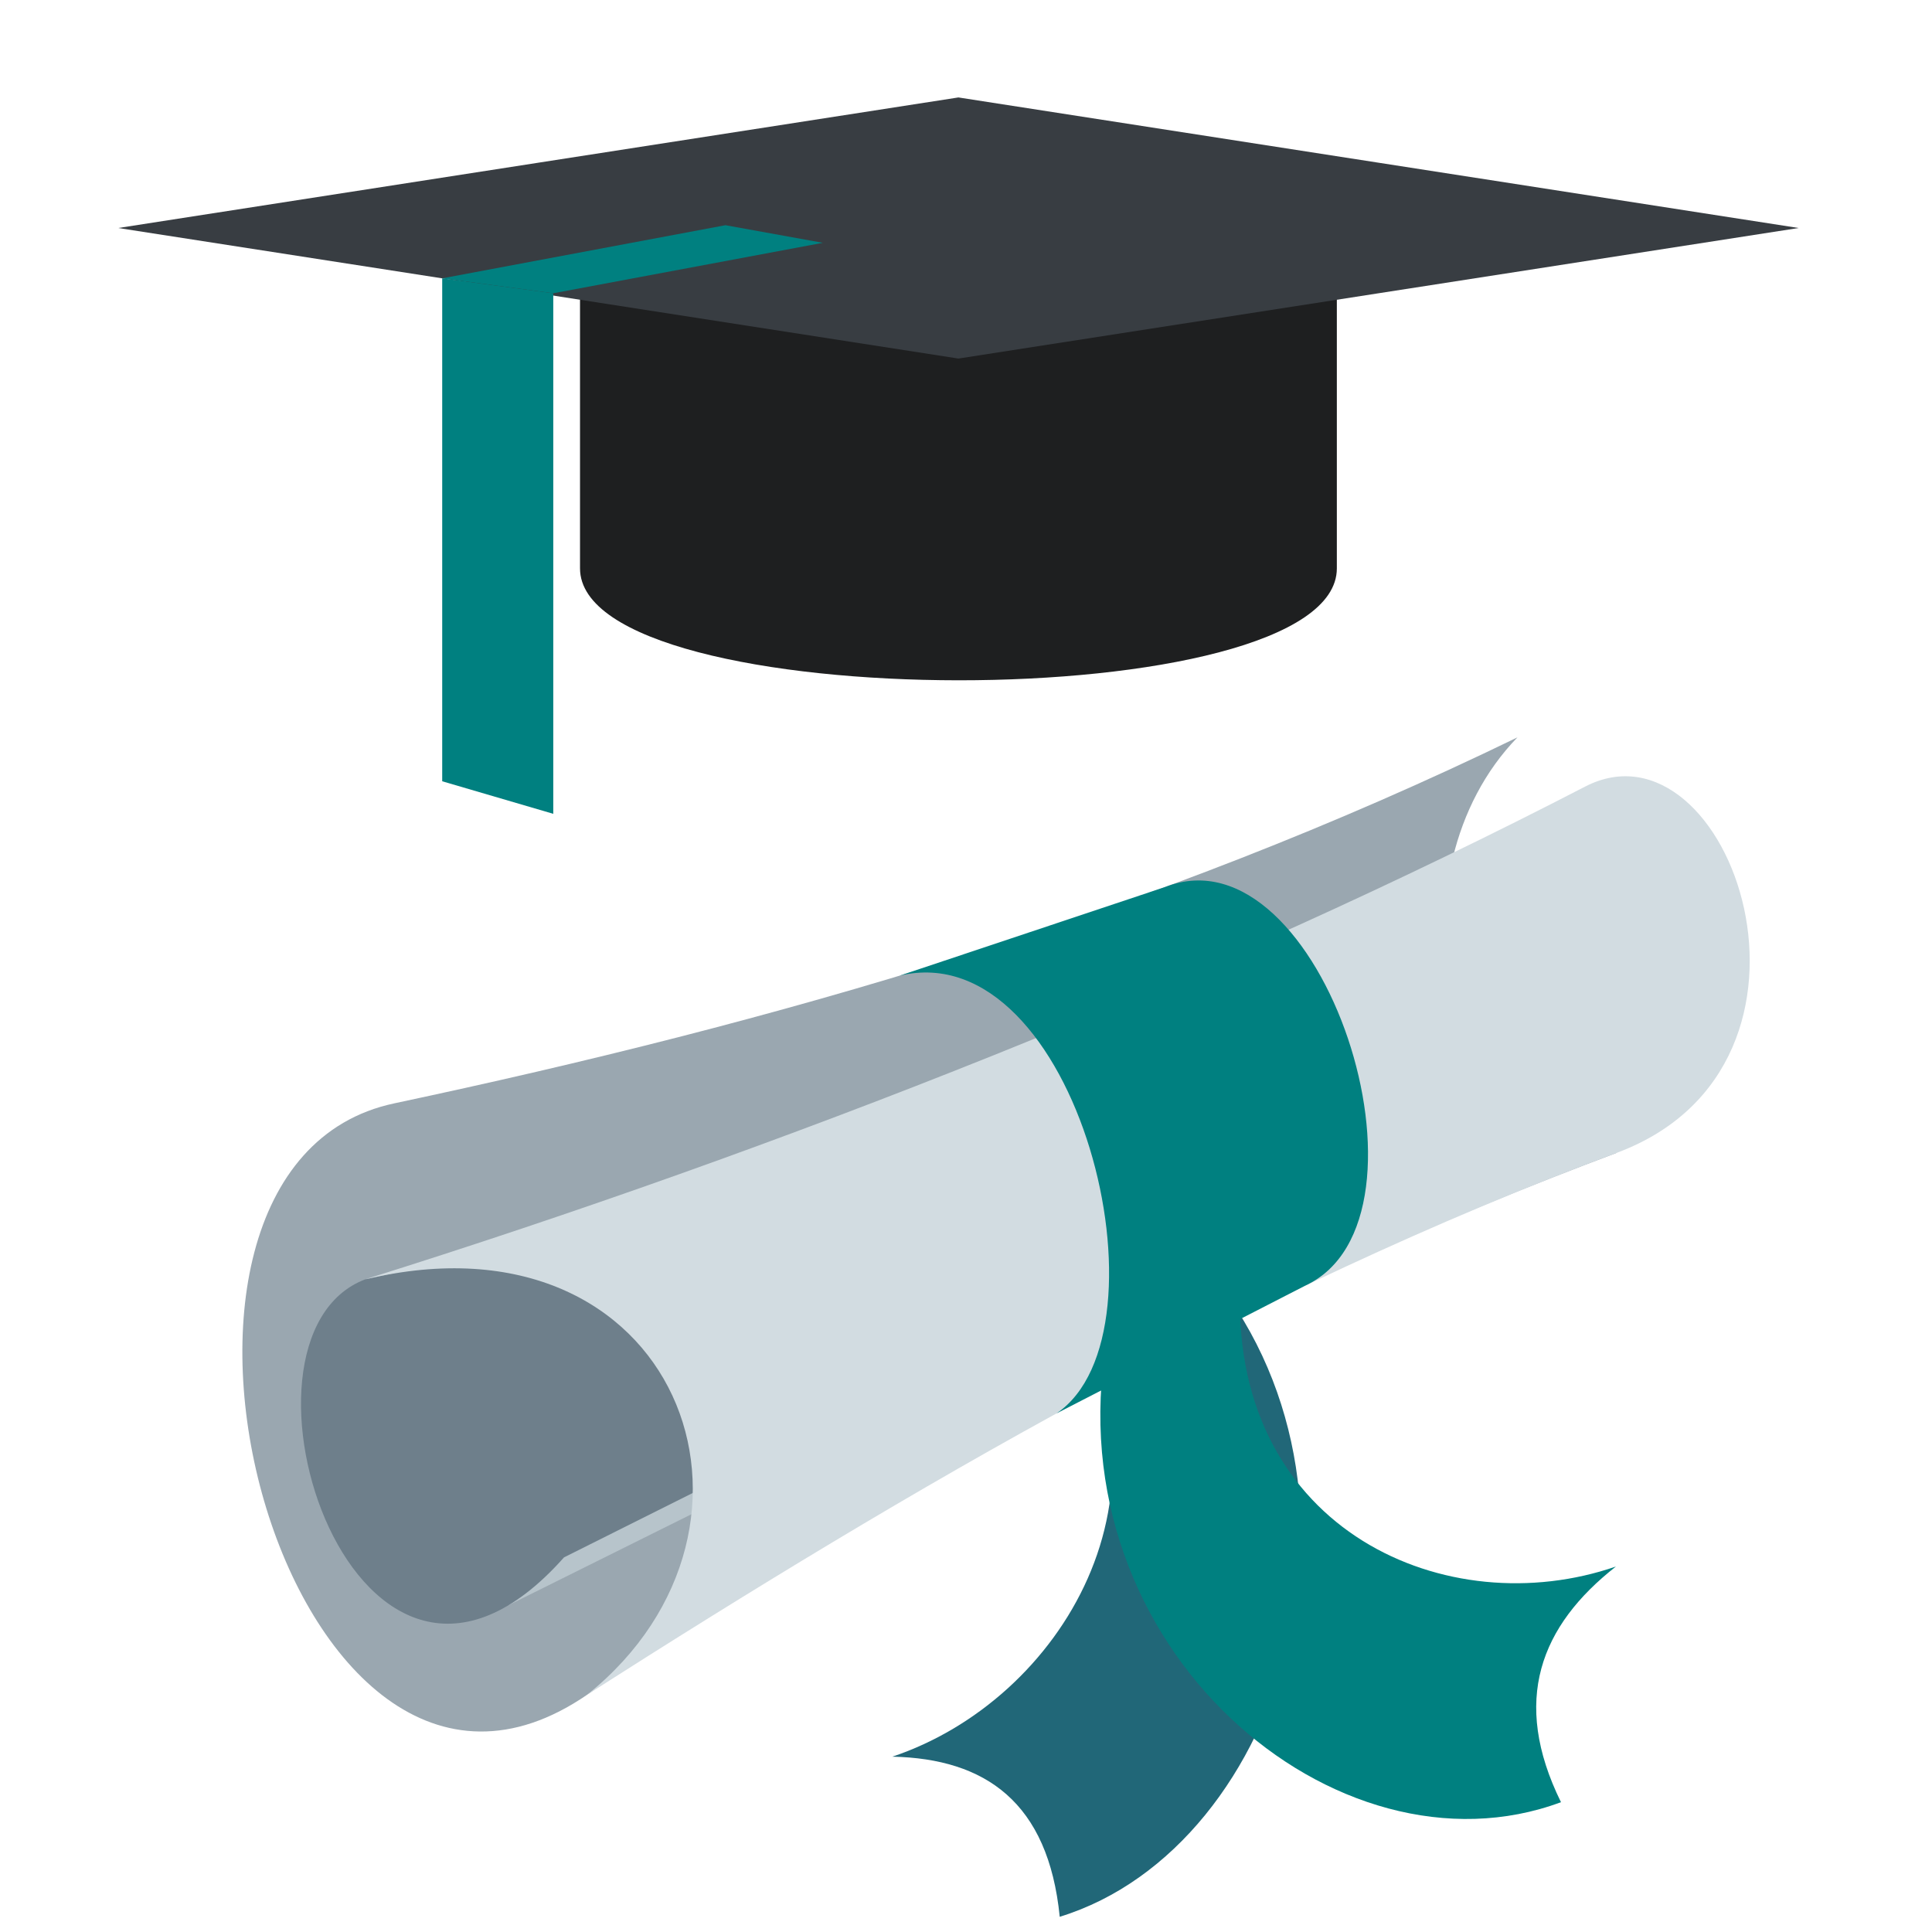<?xml version="1.0" encoding="UTF-8" standalone="no"?>
<svg
   xmlns:dc="http://purl.org/dc/elements/1.1/"
   xmlns:cc="http://creativecommons.org/ns#"
   xmlns:rdf="http://www.w3.org/1999/02/22-rdf-syntax-ns#"
   xmlns:svg="http://www.w3.org/2000/svg"
   xmlns="http://www.w3.org/2000/svg"
   xmlns:sodipodi="http://sodipodi.sourceforge.net/DTD/sodipodi-0.dtd"
   xmlns:inkscape="http://www.inkscape.org/namespaces/inkscape"
   viewBox="0 0 78 78"
   height="78"
   width="78"
   xml:space="preserve"
   id="svg2"
   version="1.1"
   sodipodi:docname="graduation-symbol-publicdomainvectors.org.svg"
   inkscape:version="0.92.4 (5da689c313, 2019-01-14)"
   inkscape:export-filename="D:\wamp\www\chamilo-1.11.10\web\css\themes\chamilo_granit\svg\graduation-symbol-publicdomainvectors.org.png"
   inkscape:export-xdpi="58"
   inkscape:export-ydpi="58"><sodipodi:namedview
     pagecolor="#ffffff"
     bordercolor="#666666"
     borderopacity="1"
     objecttolerance="10"
     gridtolerance="10"
     guidetolerance="10"
     inkscape:pageopacity="0"
     inkscape:pageshadow="2"
     inkscape:window-width="1920"
     inkscape:window-height="1017"
     id="namedview54"
     showgrid="false"
     inkscape:zoom="3.1130902"
     inkscape:cx="17.558159"
     inkscape:cy="51.769284"
     inkscape:window-x="-8"
     inkscape:window-y="-8"
     inkscape:window-maximized="1"
     inkscape:current-layer="svg2" /><defs
     id="defs6" /><path
     id="path66"
     style="fill:#1e1f20;fill-opacity:1;fill-rule:evenodd;stroke:none;stroke-width:0.028"
     d="M 23.417,7.229 H 53.972 V 22.947 c 0,6.041 -30.555,6.008 -30.555,0 V 7.229"
     inkscape:connector-curvature="0" /><path
     id="path68"
     style="fill:#216778;fill-opacity:1;fill-rule:evenodd;stroke:none;stroke-width:0.028"
     d="m 48.241,50.674 c 8.17,8.895 3.728,23.884 -5.457,26.712 -0.462,-4.628 -3.003,-6.384 -6.757,-6.465 6.8,-2.273 11.976,-10.727 6.757,-18.542 1.819,-0.568 3.638,-1.137 5.457,-1.705"
     inkscape:connector-curvature="0" /><path
     id="path70"
     style="fill:#008080;fill-opacity:1;fill-rule:evenodd;stroke:none;stroke-width:0.028"
     d="m 44.681,54.132 c -2.123,12.392 9.306,21.989 18.34,18.627 -2.018,-4.1 -0.834,-7.121 2.217,-9.514 -6.781,2.341 -15.427,-1.418 -15.177,-11.091 -1.794,0.659 -3.587,1.318 -5.38,1.977"
     inkscape:connector-curvature="0" /><path
     id="path92"
     style="fill:#9aa7b0;fill-opacity:1;fill-rule:evenodd;stroke:none;stroke-width:0.028"
     d="M 15.915,44.546 C 31.202,41.299 46.491,36.947 61.264,29.769 55.98,35.215 58.102,46.204 65.293,46.535 51.262,51.787 37.399,59.004 23.712,68.416 11.511,76.807 3.716,47.137 15.915,44.546"
     inkscape:connector-curvature="0" /><path
     id="path94"
     style="fill:#b7c4cb;fill-opacity:1;fill-rule:evenodd;stroke:none;stroke-width:0.028"
     d="M 20.545,64.798 37.13,56.552 19.588,55.736 Z"
     inkscape:connector-curvature="0" /><path
     id="path96"
     style="fill:#6e7f8b;fill-opacity:1;fill-rule:evenodd;stroke:none;stroke-width:0.028"
     d="m 14.746,51.65 c -6.22,2.36 -0.345,20.65 8.025,11.225 L 34.986,56.765 22.316,50.016 14.746,51.65"
     inkscape:connector-curvature="0" /><path
     id="path98"
     style="fill:#d2dce1;fill-opacity:1;fill-rule:evenodd;stroke:none;stroke-width:0.028"
     d="M 65.293,46.535 C 74.834,42.968 69.836,28.734 63.993,31.758 49.172,39.429 31.522,46.391 14.746,51.65 c 12.627,-3.008 17.455,9.946 8.966,16.766 13.066,-8.35 26.665,-16.305 41.581,-21.881"
     inkscape:connector-curvature="0" /><path
     id="path100"
     style="fill:#008080;fill-opacity:1;fill-rule:evenodd;stroke:none;stroke-width:0.028"
     d="m 36.324,39.389 c 7.176,-1.71 11.17,14.413 6.327,17.676 3.345,-1.719 6.69,-3.436 10.035,-5.155 5.819,-2.675 0.684,-18.584 -5.643,-16.101 -3.573,1.193 -7.146,2.386 -10.719,3.579"
     inkscape:connector-curvature="0" /><path
     id="path102"
     style="fill:#383d42;fill-opacity:1;fill-rule:evenodd;stroke:none;stroke-width:0.028"
     d="M 38.694,3.934 55.655,6.569 72.615,9.205 55.655,11.84 38.694,14.476 21.733,11.84 4.773,9.205 21.733,6.569 38.694,3.934"
     inkscape:connector-curvature="0" /><path
     id="path104"
     style="fill:#008080;fill-opacity:1;fill-rule:evenodd;stroke:none;stroke-width:0.028"
     d="m 22.337,11.84 -4.484,-0.603 v 20.305 l 4.484,1.314 V 11.84"
     inkscape:connector-curvature="0" /><path
     id="path106"
     style="fill:#008080;fill-opacity:1;fill-rule:evenodd;stroke:none;stroke-width:0.028"
     d="M 22.337,11.84 17.853,11.237 29.287,9.092 33.22,9.803 22.337,11.84"
     inkscape:connector-curvature="0" /></svg>